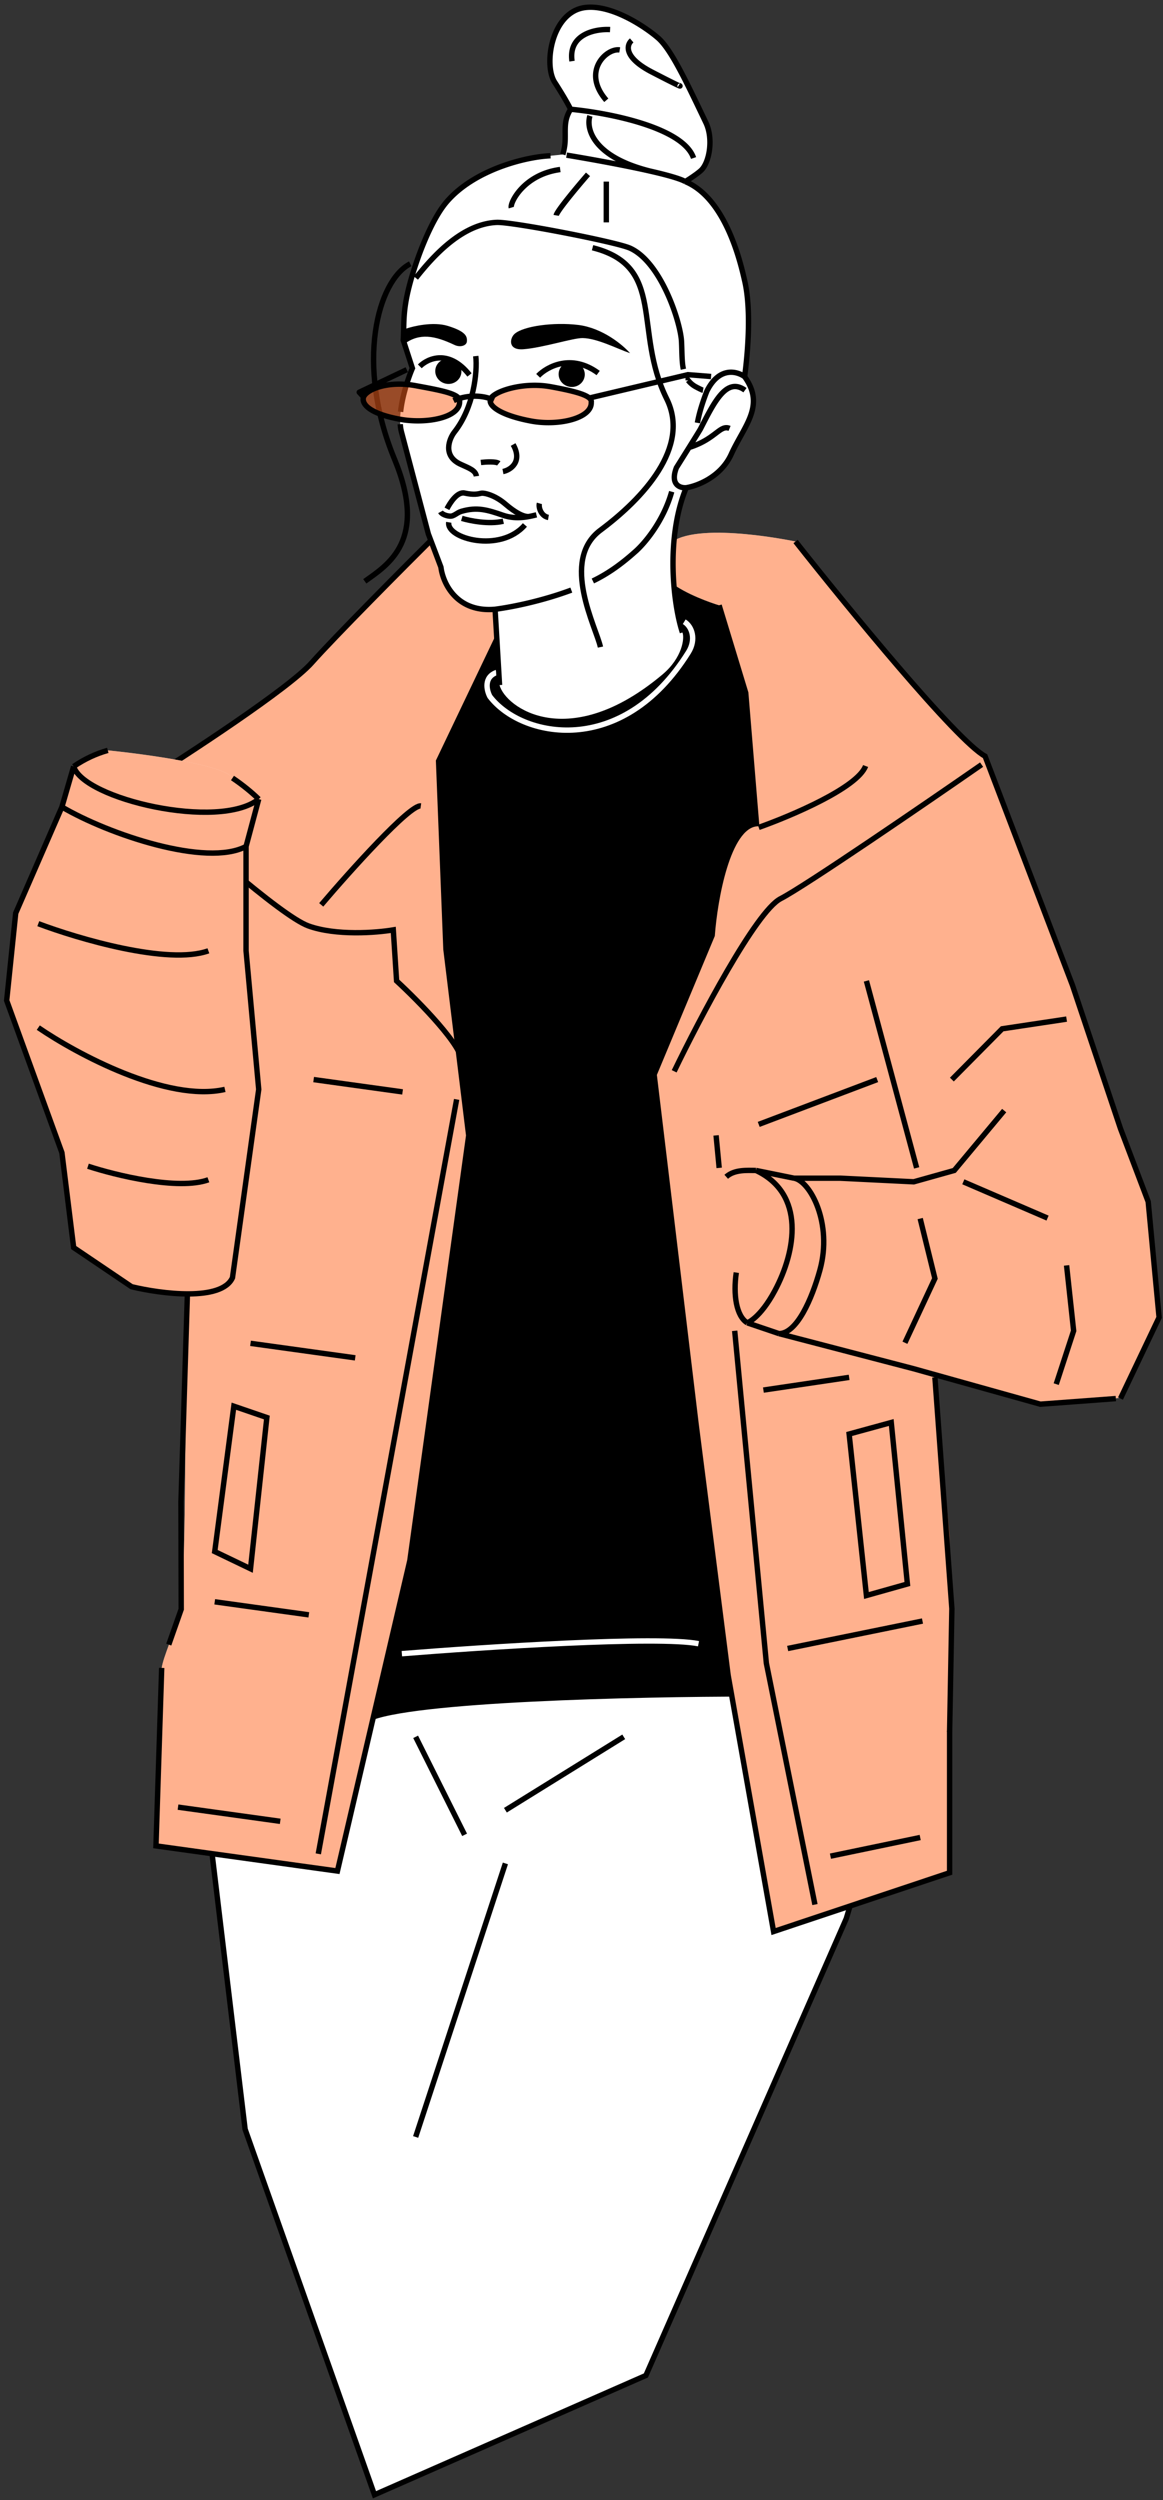 <svg width="216" height="464" fill="none" xmlns="http://www.w3.org/2000/svg"><rect width="100%" height="100%" fill="#333333" stroke="none"/><path d="m42.697 321.664-4.24 14.605 7.067 58.889 24.026 67.839 50.409-22.142 37.218-84.8 11.306-37.688-23.084-15.547-95.164 8.951-7.538 9.893Z" fill="#fff" stroke="#000"/><path d="m77.196 396.594 16.67-50.768m-16.67-23.49 9.093 18.186m7.578-4.566 21.976-13.62" stroke="#000"/><path d="M126.302 117.466c-11.296 13.179-27.14 3.39-34.592-1.316l-39.538 53.875 16.08 74.13v74.915c7.532-3.765 50.467-4.706 70.994-4.706l12.943-133.749-12.943-69.817-15.421-3.081 2.477 9.749Z" fill="#000" stroke="#000"/><path d="M127.079 115.386c1.45.882 2.268 3.286.78 5.669-12.351 19.775-31.057 15.85-36.873 8.212-.6-1.129-1.19-3.604 1.255-4.467M74.636 306.901c15.284-1.233 47.701-3.328 55.097-1.849" stroke="#fff"/><path d="M57.887 123.009c-4.196 4.73-23.013 17.023-31.898 22.579l9.888 10.067-10.423 20.91-2.53 9.968-6.032 13.314-3.494 31.652 21.507 8.486c-.776 31.328-.237 48.627-1.393 58.613-1.424 5.412-3.105 8.622-3.481 10.945l-1.064 33.031 33.704 4.671 13.45-57.619 10.933-78.899-4.225-34.546-1.371-34.932 11.546-24.164.736-19.646-12.64 1.789c-5.99 5.956-19.017 19.052-23.213 23.781ZM182.953 140.34c-5.269-2.854-25.66-27.751-35.197-39.842 0 0-17.328-3.672-22.849 0-9.64 6.409 8.648 11.835 8.648 11.835l4.946 16.257 1.998 24.272c-5.382.534-7.732 14.043-8.235 20.731l-10.777 25.826 7.798 64.936 5.947 46.55 8.442 47.565 32.695-10.914.327-21.191v-30.419l-3.145-41.076 19.293 5.829 15.486-1.291 7.039-15.837-2.229-21.118-6.1-15.368-7.85-24.218-16.237-42.527Z" fill="#fff"/><path d="M57.887 123.009c-4.196 4.73-23.013 17.023-31.898 22.579l9.888 10.067-10.423 20.91-2.53 9.968-6.032 13.314-3.494 31.652 21.507 8.486c-.776 31.328-.237 48.627-1.393 58.613-1.424 5.412-3.105 8.622-3.481 10.945l-1.064 33.031 33.704 4.671 13.45-57.619 10.933-78.899-4.225-34.546-1.371-34.932 11.546-24.164.736-19.646-12.64 1.789c-5.99 5.956-19.017 19.052-23.213 23.781ZM182.953 140.34c-5.269-2.854-25.66-27.751-35.197-39.842 0 0-17.328-3.672-22.849 0-9.64 6.409 8.648 11.835 8.648 11.835l4.946 16.257 1.998 24.272c-5.382.534-7.732 14.043-8.235 20.731l-10.777 25.826 7.798 64.936 5.947 46.55 8.442 47.565 32.695-10.914.327-21.191-.327-41.387-2.883-30.243 19.54 5.752 15.232-1.084 7.121-15.142-2.214-21.545-3.651-9.456-10.324-30.393-16.237-42.527Z" fill="#FF641E" fill-opacity=".5"/><path d="M147.756 100.498c9.537 12.091 29.928 36.988 35.197 39.842l16.237 42.527 8.912 26.589 5.147 13.557 2.024 21.48-7.171 15.061m-31.733 61.68v26.322l-32.695 10.914-8.442-47.565-5.947-46.55-7.798-64.936 10.777-25.826c.503-6.688 2.853-20.197 8.235-20.731L138.5 128.59l-4.945-16.257M30.031 309.543l-1.064 33.031 33.704 4.671 13.45-57.619 10.933-78.899-4.225-34.546-1.371-34.932 11.546-24.164.736-19.646-12.64 1.789c-5.99 5.956-19.017 19.052-23.213 23.781-4.196 4.73-23.013 17.023-31.898 22.579l9.888 10.067m-22.479 69.408 3.494-25.216 6.033-13.314 2.53-9.968 8.286-16.625" stroke="#000"/><path d="M26.345 146.611c8.168 7.63 25.787 23.356 30.919 25.222 5.132 1.866 12.658 1.273 15.78.743l.613 9.47c4.197 3.871 12.492 12.32 12.099 15.154m39.458 1.619c4.683-9.696 15.192-29.675 19.761-32.032 4.57-2.356 26.793-17.569 37.334-24.881m-41.393 11.649c5.99-2.117 18.345-7.359 19.847-11.394M59.661 167.93c5.311-6.238 16.447-18.642 18.496-18.358m-54.564 35.165 15.957 8.532m-24.806 35.055 21.227 2.942m10.557 18.04L65.971 252m-22.277-56.19-5.234 37.768-3.636 5.958-1.212 39.168.044 19.955-2.314 6.563m8.539-7.948 17.473 2.421m-24.292 35.689 18.982 2.63m32.765-133.978L59.115 344.052m81.801-135.378 22.002-8.318m-2.001-18.31 9.329 34.701m6.542-16.391 9.344-9.425 11.96-1.798M146.291 305.94l25.038-5.098m-29.542-42.862 15.919-2.358M58.25 200.356l16.52 2.289m58.225 8.069.575 6.033m17.787 136.715-9.023-44.786-5.882-61.694m17.785 97.497 16.666-3.463m5.464-19.644.421-22.827-3.151-42.923m-2.734-29.47 2.734 11.118-5.567 11.927m30.021-14.353 1.312 12.138-3.234 9.897m-38.463 9.259 3.211 29.971 7.611-2.141-2.998-29.971-7.824 2.141Zm-114.275-5.165 6.131 2.102-3.034 28.066-6.647-3.192 3.55-26.976ZM140.4 217.221c-1.613 0-3.959-.218-5.522 1.176m5.522-1.176c9.248 4.353 7.435 14.986 3.503 22.326-2.74 5.117-5.116 5.956-5.116 5.956m1.613-28.282 7.095 1.439m-10.746 17.512c-.601 4.1 0 8.09 2.038 9.331m0 0 5.895 2m62.557 12.057-14.017 1.04-23.513-6.574-25.027-6.523m34.235-28.174 15.641 6.733m-8.054-19.949-9.272 11.108-7.523 2.108-13.613-.669h-8.601m-2.813 28.843c3.314 0 6.122-6.447 7.598-11.795 2.399-8.697-1.822-16.519-4.785-17.048" stroke="#000"/><path d="M82.912 37.516c5.122-6.023 14.726-8.424 19.337-8.608l2.281-.236s.374-1.24.423-2.45c.044-1.068-.269-2.277-.097-3.332.178-1.096 1.125-2.613 1.125-2.613-.276-.571-1.252-2.372-2.953-5-2.127-3.287-.559-13.009 5.539-13.864 4.878-.684 11.117 3.455 13.626 5.61 2.509 2.156 5.429 8.495 8.897 15.718 1.458 3.038.646 7.488-.914 8.903-.938.851-2.689 2.23-3.471 2.269 7.19 2.097 10.978 15.513 11.609 18.243 1.106 4.781.739 12.029-.02 17.756 3.894 5.382-.076 9.08-2.487 14.388-1.928 4.246-6.374 5.91-8.356 6.212-3.862 9.324-2.423 21.615-.706 26.866.44.993 0 4.691-3.706 7.8-17.392 14.594-29.19 6.156-30.26 1.963l-.829-14.069c-7.223.648-9.714-4.938-10.057-7.812l-2.34-6.182c-1.282-4.864-4.078-15.46-4.996-18.937-.919-3.478.976-9.313 2.038-11.796l-1.697-5.215c.364-5.896 2.1-18.661 8.014-25.614Z" fill="#fff"/><path d="M110.051 45.978c13.78 3.445 7.483 15.368 13.78 28.054 4.452 8.97-4.429 18.485-12.314 24.362-7.547 5.626-.713 18.201 0 21.697M76.196 48.957c-6.023 3.063-10.26 18.532-2.928 36.254 6.253 15.116-1.226 19.61-5.516 22.674M88.362 66.085c.33 3.009-.39 9.564-3.965 14.1-.98 1.261-2.226 4.411 1.116 5.962 1.585.736 2.816 1.125 2.966 2.233m4.932-.868c1.46-.28 3.68-1.857 1.89-5.013m-5.99 3.33c.898-.11 2.82-.23 3.324.176" stroke="#000"/><path d="M102.249 28.908c-4.61.184-14.214 2.585-19.337 8.608-2.96 3.479-5.715 10.903-6.934 15.704-1.216 4.794-.898 6.964-1.08 9.91l1.697 5.215c-.736 1.72-1.872 5.05-2.194 8.09m17.55 36.637c-7.224.648-9.715-4.938-10.058-7.812l-2.34-6.182c-1.282-4.864-4.078-15.46-4.996-18.937a7.53 7.53 0 0 1-.22-1.413m17.613 34.344.829 14.069m-.829-14.069c3.213-.417 8.794-1.556 14.159-3.557m20.636 7.863c-1.717-5.251-3.156-17.542.706-26.866m0 0c1.982-.302 6.428-1.966 8.356-6.212 2.411-5.307 6.381-9.006 2.487-14.388m-10.843 20.6c-1.115.094-3.041-.516-1.826-3.713 0 0 4.261-6.789 4.462-7.18 2.504-4.868 4.81-9.717 8.271-7.204m-.064-2.503c.76-5.727 1.126-12.975.02-17.756-.631-2.73-3.318-15.26-11.036-18.454m11.016 36.21c-1.379-1.026-4.706-1.933-6.985 2.637-.431 1.038-1.389 3.676-1.778 5.927m-2.253-44.774s1.96-1.207 2.899-2.058c1.559-1.415 2.371-5.865.913-8.903-3.468-7.223-6.388-13.562-8.897-15.717-2.509-2.155-8.748-6.295-13.626-5.61-6.098.854-7.666 10.576-5.539 13.862 1.701 2.63 2.677 4.43 2.953 5.001m21.297 13.425c-2.439-1.424-15.114-3.76-22.048-4.91m.751-8.515c6.806.633 20.901 3.327 22.831 9.048m-22.831-9.048c-1.305 2.091-.933 3.647-1.027 5.945-.05 1.21-.424 2.45-.424 2.45m20.221 62.576c-1.533 5.495-5.048 9.646-6.812 11.172-2.409 2.149-4.9 3.994-7.832 5.404m18.087-24.84c4.764-1.56 5.52-4.208 7.306-3.477M117.325 7.502c-.96.814-1.551 3.131 3.769 5.88 5.32 2.75 5.545 2.768 4.993 2.433M113.31 5.489c-2.661-.15-7.8.812-7.07 5.863m8.86-2.084c-2.372-.41-7.177 3.938-2.493 9.34m-3.041 2.893c-.759 2.343.541 7.617 11.231 10.265m-16.749-.304c-6.763.891-9.354 6.174-9.086 7.072m14.246-6.18c-1.911 2.195-5.768 6.794-5.91 7.62m9.309-6.272v7.571m14.316 27.251c-.306-1.448-.247-3.189-.348-5.14-.188-3.633-3.807-14.737-9.558-17.33-2.569-1.159-21.875-4.902-24.771-4.78-6.474.27-11.882 6.36-15.009 10.321m50.577 18.998a4.48 4.48 0 0 0 1.398 1.181c.373.202 1.168.614 1.365.648" stroke="#000"/><path d="M83.202 60.494c-2.794-.865-6.55.068-7.815.51-.737.499-.646 2.115-.287 2.834 2.812-2.082 5.638-1.564 9.313.181 1.052.5 2.22.148 2.298-.625.098-.966-.21-1.878-3.51-2.9ZM107.377 60.303c-4.533-.547-10.147.2-11.805 1.66-.907.8-1.296 3.088 1.66 2.851 3.696-.297 9.225-2.108 10.994-2.074 2.719.053 6.399 1.986 8.795 2.809-1.326-1.52-5.111-4.698-9.644-5.246Z" fill="#000"/><ellipse cx="83.267" cy="68.905" rx="2.432" ry="2.347" transform="rotate(9.804 83.267 68.905)" fill="#000"/><ellipse cx="106.18" cy="69.467" rx="2.432" ry="2.347" transform="rotate(9.804 106.18 69.467)" fill="#000"/><path d="M81.817 94.996c.217.394.998.75 1.76.796.762.046 1.271-.653 2.124-.898 2.936-.845 4.787-.282 7.775.748 2.506.864 4.974.195 6.154-.092m-16.62-1.121c.566-1.093 1.914-3.224 3.277-2.924 1.704.375 2.46.184 3.048.044.588-.14 2.629.373 4.505 1.985 1.875 1.612 3.4 2.404 4.38 2.332m1.964-2.443c-.214.73.315 2.377 1.674 2.612M83.349 96.932c-.52 3.008 9.555 5.782 14.14.493m-11.72-1.222c1.453.443 5.03 1.168 7.71.53M77.97 67.99c1.485-1.486 5.408-3.247 9.228 1.595m12.752.162c1.64-1.7 6.166-4.186 11.146-.519" stroke="#000"/><path d="M85.362 74.552c.045 2.951-6.138 4.168-11.134 3.248-4.995-.92-7.01-2.522-6.748-3.95.263-1.427 4.31-3.268 9.697-2.276 4.995.92 8.448 1.55 8.185 2.978ZM109.812 74.67c.124 2.998-6.113 4.405-11.108 3.485-4.996-.92-7.91-2.535-7.646-3.963.262-1.427 5.876-3.404 11.263-2.413 4.995.92 7.709 1.708 7.491 2.892Z" fill="#FF641E" fill-opacity=".5"/><path d="m127.759 69.534.04-.498-.078-.006-.077.018.115.486Zm-61.037 3.264-.214-.452a.5.5 0 0 0-.153.791l.367-.34Zm18.64 1.754-.492-.09-.009.048v.05l.5-.008Zm24.45.119-.491-.09-.011.054.003.056.499-.02Zm-.288-.306 18.351-4.344-.231-.973-18.351 4.344.231.973Zm18.196-4.332 4.31.343.079-.997-4.31-.343-.079.997Zm-52.39-1.876-8.822 4.19.429.903 8.823-4.19-.43-.903Zm-8.975 4.98.65.705.736-.678-.651-.705-.735.678Zm18.507 1.423c.008.538-.26 1.032-.828 1.482-.577.455-1.428.832-2.474 1.102-2.087.537-4.807.612-7.241.164l-.181.984c2.561.471 5.43.398 7.672-.18 1.12-.289 2.117-.712 2.844-1.286.734-.58 1.222-1.344 1.208-2.281l-1 .015Zm-10.543 2.748c-2.47-.454-4.15-1.07-5.17-1.715-1.035-.656-1.252-1.244-1.177-1.652l-.983-.181c-.188 1.02.47 1.946 1.626 2.678 1.172.743 2.996 1.388 5.523 1.854l.18-.984Zm-6.347-3.367c.03-.166.205-.45.668-.781.445-.319 1.09-.63 1.91-.876 1.639-.49 3.917-.7 6.536-.218l.181-.984c-2.767-.51-5.206-.295-7.003.244-.898.269-1.65.623-2.206 1.02-.538.385-.969.866-1.07 1.414l.984.18Zm9.114-1.875c2.512.462 4.588.844 6.007 1.284.714.222 1.21.443 1.503.663.279.21.293.347.274.449l.984.18c.112-.612-.207-1.09-.657-1.428-.436-.328-1.067-.59-1.808-.819-1.49-.462-3.637-.855-6.122-1.313l-.18.984Zm32.227 2.625c.022.55-.238 1.063-.802 1.534-.572.478-1.423.88-2.469 1.175-2.089.59-4.82.71-7.248.263l-.18.984c2.567.472 5.452.35 7.699-.284 1.122-.317 2.12-.77 2.839-1.37.726-.607 1.199-1.394 1.16-2.343l-.999.041Zm-10.519 2.972c-2.47-.455-4.394-1.076-5.652-1.74-.63-.334-1.066-.664-1.323-.964-.255-.297-.299-.518-.27-.676l-.983-.181c-.103.555.12 1.072.493 1.508.371.433.927.832 1.616 1.196 1.382.73 3.414 1.376 5.938 1.84l.181-.983Zm-7.245-3.38c.007-.038.047-.138.2-.29.148-.149.37-.314.67-.486.599-.342 1.449-.678 2.474-.945 2.05-.533 4.726-.772 7.337-.29l.181-.984c-2.776-.511-5.6-.257-7.77.307-1.083.282-2.022.646-2.719 1.045-.347.199-.649.414-.88.644-.224.225-.418.499-.476.818l.983.18Zm10.681-2.012c2.499.46 4.389.881 5.622 1.325.621.224 1.029.438 1.262.635.221.186.217.292.207.35l.983.18c.098-.534-.163-.971-.545-1.294-.371-.313-.913-.575-1.568-.811-1.319-.476-3.284-.909-5.78-1.368l-.181.983Zm-17.765 2.526c1.16-.563 4.232-1.373 7.071-.086l.413-.911c-3.203-1.452-6.6-.543-7.92.097l.436.9Z" fill="#000"/><path d="M13.68 142.242c2.082-1.417 4.21-2.383 6.343-2.982 7.121.705 21.722 2.717 23.156 5.126 1.965 1.327 3.624 2.703 4.873 3.921l-2.353 8.781v19.369l2.353 25.72-4.873 34.946c-2.016 4.473-13.33 2.982-18.736 1.677l-10.762-7.269-2.182-17.612-10.26-28.236 1.678-16.215L11.5 149.76l2.182-7.518Z" fill="#fff"/><path d="M13.68 142.242c2.082-1.417 4.21-2.383 6.343-2.982 7.121.705 21.722 2.717 23.156 5.126 1.965 1.327 3.624 2.703 4.873 3.921l-2.353 8.781v19.369l2.353 25.72-4.873 34.946c-2.016 4.473-13.33 2.982-18.736 1.677l-10.762-7.269-2.182-17.612-10.26-28.236 1.678-16.215L11.5 149.76l2.182-7.518Z" fill="#FF641E" fill-opacity=".5"/><path d="M48.052 148.307c-7.369 5.873-32.584 0-34.371-6.065l-2.183 7.518c8.596 5.066 26.818 11.237 34.2 7.328l2.354-8.781Z" fill="#fff"/><path d="M48.052 148.307c-7.369 5.873-32.584 0-34.371-6.065l-2.183 7.518c8.596 5.066 26.818 11.237 34.2 7.328l2.354-8.781Z" fill="#FF641E" fill-opacity=".5"/><path d="M13.68 142.242c1.788 6.065 27.004 11.938 34.372 6.065m-34.371-6.065c2.081-1.417 4.21-2.383 6.342-2.982m-6.342 2.982-2.182 7.518m36.553-1.453c-1.249-1.218-2.908-2.594-4.873-3.921m4.873 3.921-2.353 8.781m-34.2-7.328c8.595 5.066 26.817 11.237 34.2 7.328m-34.2-7.328-8.582 19.708-1.677 16.215 10.259 28.236 2.182 17.612 10.763 7.269c5.405 1.305 16.719 2.796 18.735-1.677l4.873-34.946-2.353-25.72v-19.369M7.111 171.425c7.413 2.796 24.11 7.716 31.59 5.032m-31.59 14.258c7.082 4.846 23.93 13.922 34.666 11.462m-25.44 14.258c5.122 1.677 16.766 4.529 22.364 2.516" stroke="#000"/></svg>